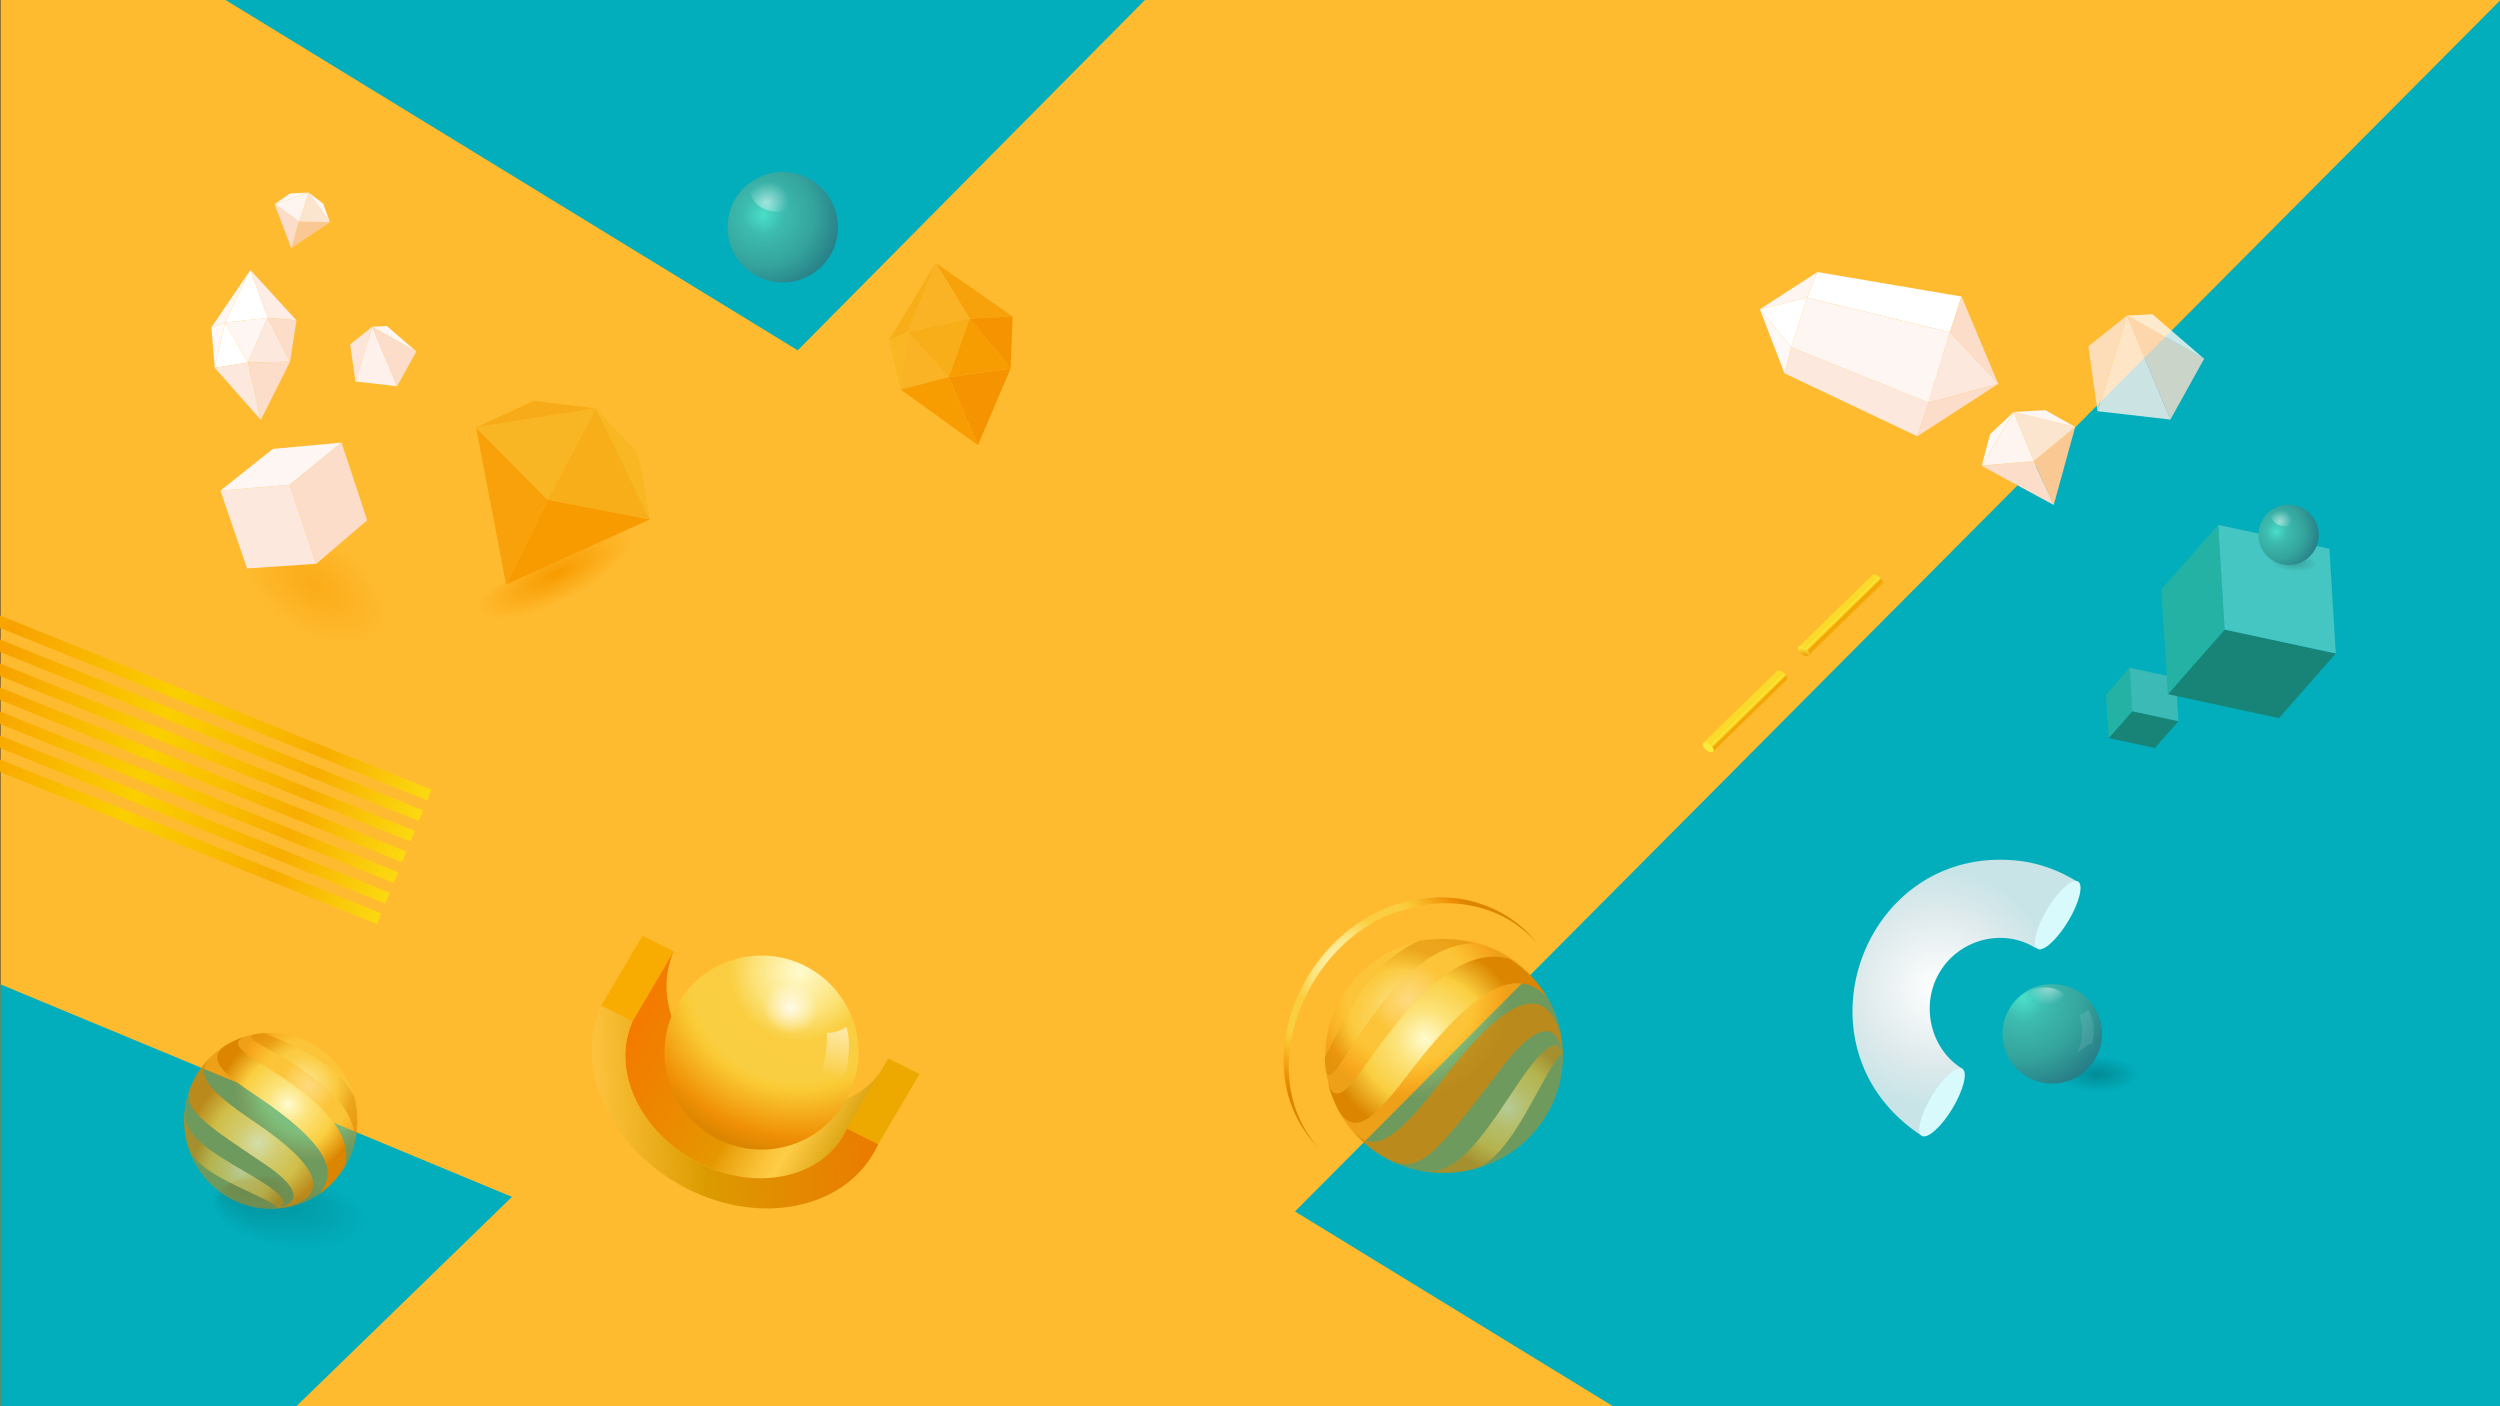 <svg  xmlns="http://www.w3.org/2000/svg" xmlns:xlink="http://www.w3.org/1999/xlink" width="2400" height="1350" viewBox="0 0 2400 1350">
<rect x="0" y="0" width="2400" height="1350" fill="#333333" stroke="none"/>
<defs>
<radialGradient id="radial-gradient" cx="1295.76" cy="927.27" r="131.73" gradientTransform="translate(-57.31 81.04) rotate(-3.43)" gradientUnits="userSpaceOnUse">
<stop offset="0" stop-color="#fefbce"/>
<stop offset="0.24" stop-color="#fce37b"/>
<stop offset="0.38" stop-color="#face40"/>
<stop offset="0.6" stop-color="#face41"/>
<stop offset="0.65" stop-color="#faca34"/>
<stop offset="0.9" stop-color="#f09006"/>
<stop offset="1" stop-color="#db8500"/>
</radialGradient>
<radialGradient id="radial-gradient-2" cx="1704.33" cy="-1787.43" r="104.75" gradientTransform="matrix(0.86, 0.35, 0.36, -0.85, 529.88, -1156.59)" xlink:href="#radial-gradient"/>
<radialGradient id="radial-gradient-3" cx="2162.73" cy="1047.7" r="63.49" gradientTransform="matrix(-0.08, 0.99, 1.01, 0.08, 562.48, -1161.54)" gradientUnits="userSpaceOnUse">
<stop offset="0" stop-color="#fefbce"/>
<stop offset="0.29" stop-color="#fce37b"/>
<stop offset="0.66" stop-color="#face40"/>
<stop offset="1" stop-color="#db8500"/>
</radialGradient>
<radialGradient id="radial-gradient-4" cx="2140.86" cy="1012.83" r="89.37" gradientTransform="matrix(1, 0, 0, -1, 0, 1350)" xlink:href="#radial-gradient-3"/>
<radialGradient id="radial-gradient-5" cx="2102.63" cy="978.87" r="92.63" gradientTransform="matrix(-0.08, 1, 1.01, 0.08, 547.39, -1183.51)" xlink:href="#radial-gradient-3"/>
<radialGradient id="radial-gradient-6" cx="2083.02" cy="950.66" r="67.73" gradientTransform="matrix(-0.08, 1, 1.01, 0.08, 547.39, -1183.51)" xlink:href="#radial-gradient-3"/>
<radialGradient id="radial-gradient-7" cx="-1545.76" cy="1871.88" fx="-1484.902" fy="1937.052" r="89.17" gradientTransform="matrix(0.06, -0.38, -0.84, -0.13, 1943.58, 820.57)" gradientUnits="userSpaceOnUse">
<stop offset="0"/>
<stop offset="1" stop-opacity="0"/>
</radialGradient>
<radialGradient id="radial-gradient-8" cx="2281.74" cy="-3070.22" r="77.49" gradientTransform="matrix(-0.3, 0.88, 0.87, 0.31, 3651.01, -13.63)" xlink:href="#radial-gradient"/>
<radialGradient id="radial-gradient-9" cx="3440.04" cy="1154.26" r="46.97" gradientTransform="matrix(-0.99, -0.02, -0.02, 1.01, 3659.93, 26.2)" xlink:href="#radial-gradient-3"/>
<radialGradient id="radial-gradient-10" cx="3423.86" cy="1128.46" r="66.11" gradientTransform="matrix(-0.99, -0.02, -0.02, 1.01, 3659.93, 26.2)" xlink:href="#radial-gradient-3"/>
<radialGradient id="radial-gradient-11" cx="3382.56" cy="1107.31" r="68.52" gradientTransform="matrix(-1, -0.02, -0.02, 1.01, 3680.94, 9.79)" xlink:href="#radial-gradient-3"/>
<radialGradient id="radial-gradient-12" cx="3368.06" cy="1086.44" r="50.1" gradientTransform="matrix(-1, -0.02, -0.02, 1.01, 3680.94, 9.79)" xlink:href="#radial-gradient-3"/>
<radialGradient id="radial-gradient-13" cx="830.64" cy="845" r="80.18" gradientTransform="matrix(-0.34, 1.14, 1.75, 0.96, -894.98, -1196.58)" gradientUnits="userSpaceOnUse">
<stop offset="0" stop-color="#f79b00"/>
<stop offset="0.5" stop-color="#f79b00" stop-opacity="0"/>
</radialGradient>
<radialGradient id="radial-gradient-14" cx="-713.86" cy="727.93" r="56.47" gradientTransform="matrix(0.5, 0.83, 2.61, -1.35, -1009.71, 2125.97)" xlink:href="#radial-gradient-13"/>
<radialGradient id="radial-gradient-15" cx="2034.16" cy="280.19" r="48.98" gradientTransform="matrix(1.61, 0, 0, -0.7, -1260.83, 1227.45)" gradientUnits="userSpaceOnUse">
<stop offset="0"/>
<stop offset="0.5" stop-opacity="0"/>
</radialGradient>
<radialGradient id="radial-gradient-16" cx="1575.05" cy="-2538.55" r="91.25" gradientTransform="matrix(0.98, -0.15, -0.15, -0.98, 17.85, -1293.52)" gradientUnits="userSpaceOnUse">
<stop offset="0" stop-color="#4adfc9"/>
<stop offset="0.24" stop-color="#3dbcb0"/>
<stop offset="0.38" stop-color="#3ab3a8"/>
<stop offset="0.65" stop-color="#34a39c"/>
<stop offset="1" stop-color="#277e87"/>
</radialGradient>
<radialGradient id="radial-gradient-17" cx="5451.98" cy="3054.03" r="16.62" gradientTransform="matrix(-1.72, 0.29, 0.12, 1.55, 10978.21, -5368.38)" gradientUnits="userSpaceOnUse">
<stop offset="0" stop-color="#fff"/>
<stop offset="0.69" stop-color="#fff" stop-opacity="0"/>
</radialGradient>
<radialGradient id="radial-gradient-18" cx="3059.9" cy="-1816.44" r="76.56" gradientTransform="matrix(0.89, 0.45, 0.45, -0.89, -1173.21, -2787.11)" xlink:href="#radial-gradient-16"/>
<radialGradient id="radial-gradient-19" cx="6552.61" cy="1989.72" r="31.27" gradientTransform="matrix(-0.98, 0.17, 0.07, 0.89, 7018.32, -2690.61)" xlink:href="#radial-gradient-17"/>
<radialGradient id="radial-gradient-20" cx="2246.17" cy="4090" r="114.22" gradientTransform="translate(-2805.14 1065.81) rotate(-62.67)" gradientUnits="userSpaceOnUse">
<stop offset="0" stop-color="#fff"/>
<stop offset="0.61" stop-color="#e0ebed"/>
<stop offset="1" stop-color="#c8e4e7"/>
</radialGradient>
<linearGradient id="linear-gradient" x1="1144.32" y1="-522.12" x2="1355.76" y2="-662.2" gradientTransform="matrix(-1, 0.06, 0.06, 1, 1984.48, 1552.32)" gradientUnits="userSpaceOnUse">
<stop offset="0" stop-color="#dba312"/>
<stop offset="0.17" stop-color="#ffcd47"/>
<stop offset="0.23" stop-color="#fac238"/>
<stop offset="0.35" stop-color="#eba411"/>
<stop offset="0.39" stop-color="#e59700"/>
<stop offset="0.62" stop-color="#ec8900"/>
<stop offset="1" stop-color="#f67600"/>
</linearGradient>
<linearGradient id="linear-gradient-2" x1="1112.82" y1="-567.9" x2="1382.22" y2="-567.9" gradientTransform="matrix(-1, 0.06, 0.06, 1, 1984.48, 1552.32)" gradientUnits="userSpaceOnUse">
<stop offset="0" stop-color="#eb7b00"/>
<stop offset="0.39" stop-color="#e18e00"/>
<stop offset="0.61" stop-color="#db9b00"/>
<stop offset="1" stop-color="#ffc440"/>
</linearGradient>
<linearGradient id="linear-gradient-3" x1="2956.49" y1="4167.44" x2="3140.02" y2="4167.44" gradientTransform="matrix(-2.68, -1.08, -0.37, 0.93, 9836.6, 202.13)" gradientUnits="userSpaceOnUse">
<stop offset="0.02" stop-color="#fbd810"/>
<stop offset="0.22" stop-color="#f8ad00"/>
<stop offset="0.51" stop-color="#facf00"/>
<stop offset="0.83" stop-color="#f8a100"/>
<stop offset="1" stop-color="#fad309"/>
</linearGradient>
<linearGradient id="linear-gradient-4" x1="2956.48" y1="4146.14" x2="3140.01" y2="4146.14" xlink:href="#linear-gradient-3"/>
<linearGradient id="linear-gradient-5" x1="2956.48" y1="4124.76" x2="3140.01" y2="4124.76" xlink:href="#linear-gradient-3"/>
<linearGradient id="linear-gradient-6" x1="2956.5" y1="4103.41" x2="3140.03" y2="4103.41" xlink:href="#linear-gradient-3"/>
<linearGradient id="linear-gradient-7" x1="2956.5" y1="4082.03" x2="3140.03" y2="4082.03" xlink:href="#linear-gradient-3"/>
<linearGradient id="linear-gradient-8" x1="2956.48" y1="4060.67" x2="3140.01" y2="4060.67" xlink:href="#linear-gradient-3"/>
<linearGradient id="linear-gradient-9" x1="2956.47" y1="4039.36" x2="3140" y2="4039.36" xlink:href="#linear-gradient-3"/>
<radialGradient id="radial-gradient-21" cx="15258.94" cy="1039.38" fx="15258.94" fy="1030.091" r="76.61" gradientTransform="matrix(-0.12, 0.2, -0.35, -0.15, 4298.49, -2262.33)" xlink:href="#radial-gradient-7"/>
<radialGradient id="radial-gradient-22" cx="2194" cy="544.33" r="46.54" gradientTransform="matrix(1, 0.09, -0.04, 0.39, 29.2, 129.75)" xlink:href="#radial-gradient-15"/>
<radialGradient id="radial-gradient-23" cx="4497.19" cy="-1430.9" r="41.77" gradientTransform="matrix(0.89, 0.45, 0.45, -0.89, -1173.21, -2787.11)" xlink:href="#radial-gradient-16"/>
<radialGradient id="radial-gradient-24" cx="5114.53" cy="2608.52" r="17.06" gradientTransform="matrix(-0.98, 0.17, 0.07, 0.89, 7018.32, -2690.61)" xlink:href="#radial-gradient-17"/>
<radialGradient id="radial-gradient-25" cx="531.74" cy="3809.96" r="177.97" gradientTransform="translate(3784.08 -1392.09) rotate(60.33) scale(0.99)" xlink:href="#radial-gradient"/>
<linearGradient id="linear-gradient-10" x1="801.86" y1="991.11" x2="785.86" y2="1074.67" gradientUnits="userSpaceOnUse">
<stop offset="0" stop-color="#fff"/>
<stop offset="0.5" stop-color="#fff" stop-opacity="0"/>
</linearGradient>
<radialGradient id="radial-gradient-26" cx="6162.98" cy="-608.33" r="32.41" gradientTransform="matrix(-1.15, -0.36, 0.33, -1.05, 8047.07, 2547.44)" xlink:href="#radial-gradient-17"/>
<linearGradient id="linear-gradient-11" x1="570.19" y1="1586.29" x2="580.26" y2="1579.08" gradientTransform="matrix(0.12, 1.03, -1.14, 0.29, 3505.1, -460.11)" gradientUnits="userSpaceOnUse">
<stop offset="0" stop-color="#fadb2a"/>
<stop offset="0.17" stop-color="#fbd929"/>
<stop offset="0.31" stop-color="#fce838"/>
<stop offset="0.55" stop-color="#f2a104"/>
<stop offset="0.73" stop-color="#f4ab08"/>
<stop offset="1" stop-color="#f6b80f"/>
</linearGradient>
<radialGradient id="radial-gradient-27" cx="384.68" cy="1308.74" r="13.52" gradientTransform="matrix(0.35, 0.82, -0.8, -0.02, 2646.16, 343.05)" gradientUnits="userSpaceOnUse">
<stop offset="0.02" stop-color="#ec8d00"/>
<stop offset="0.21" stop-color="#ee9908"/>
<stop offset="0.55" stop-color="#f3b81c"/>
<stop offset="0.99" stop-color="#fcea3d"/>
</radialGradient>
<linearGradient id="linear-gradient-12" x1="635.8" y1="1673.05" x2="645.87" y2="1665.84" xlink:href="#linear-gradient-11"/>
<radialGradient id="radial-gradient-28" cx="502.69" cy="1474.07" r="13.52" gradientTransform="matrix(1, 0, 0, -1, 0.49, 1350)" xlink:href="#radial-gradient-27"/>
</defs>
<g>
<rect x="0.49" width="2400" height="1350" fill="#ffbb30"/>
<polygon points="216.49 0 765.82 336.33 1099.16 0 216.49 0" fill="#02aebc"/>
<polygon points="1243.16 1163 2400.49 0 2400.49 1350 1548.49 1350 1243.16 1163" fill="#02aebc"/>
<polygon points="0.49 945 491.49 1149 284.49 1350 0.49 1350 0.49 945" fill="#02aebc"/>
</g>
<g>
<path d="M1475.73,905.7c-26.69-34.84-73.27-50.25-114.74-42.17-107,16.11-172.15,160.4-94.92,238.67-66.11-73.12-10.45-205.8,85.11-229.76,35.44-10.47,77.34-5.9,108.15,17.9A108.91,108.91,0,0,1,1475.73,905.7Z" fill="url(#radial-gradient)"/>
<g>
<path d="M1430.07,909.35c-58.36-23.36-125.25,4.29-149.2,61.82a111.3,111.3,0,0,0,59.48,145.69l2.4,1c58.38,23.35,125.25-4.3,149.2-61.81a111.55,111.55,0,0,0-60-145.88h-.12Z" opacity="0.5" fill="url(#radial-gradient-2)" style="isolation: isolate"/>
<path d="M1405,1124.18c-12.14,1.48-12.41,1.47-18.84,1.56-12.56-.49-12.56-.49-18.86-1.57,30.66,2.69,51.73-26.52,83.69-74.44,16-24,42.94-64.25,48.89-37.3h0c-3.92,0-9.15,9-23.11,34.56-16.78,30.69-37.57,68.84-62.11,75.24-2.9.67-6.74,1.61-9.73,2" opacity="0.5" fill="url(#radial-gradient-3)" style="isolation: isolate"/>
<path d="M1330.78,1111.65c-10-5.93-10.19-6.05-15-9.78-8.87-7.32-9-7.47-13.32-11.87l-2.72-2.87c20.28,20.2,39.82,8.29,87.37-53.42,58.59-76.07,95.58-90.46,109.94-42.83a108.16,108.16,0,0,1,2.84,21.57c-4.5-34-26.29-29.31-58.29,12.68-61.49,80.57-78,102.21-106.74,88.71l-4.06-2.11" opacity="0.7" fill="url(#radial-gradient-4)" style="isolation: isolate"/>
<path d="M1282.65,1061.23a127.66,127.66,0,0,1-6.83-18.16c-.26-1-.69-2.44-1-3.44,7,21.2,18.84,6.77,37.7-19.6,28.8-40.22,82.32-115,136.42-99.54a118,118,0,0,1,36,36.4c-30.08-30.5-70.09-8.07-133.69,75.13-28.81,37.68-50.53,62.12-66.78,33l-1.87-3.77" fill="url(#radial-gradient-5)"/>
<path d="M1271.62,1016.2h0c19.09-39.77,45.32-94.09,90.88-112.92a125.64,125.64,0,0,1,21.47-1.91,120.56,120.56,0,0,1,30.77,4c-45.49,2.63-79.07,40.68-118.39,101-14.39,22.14-20.39,31.37-23.52,22.15-.31-3-.86-7.08-1.11-12.25" opacity="0.5" fill="url(#radial-gradient-6)" style="isolation: isolate"/>
</g>
</g>
<g>
<path d="M338.53,1150.47c23.94,18.79,16,39.44-17.83,46.12s-80.67-3.2-104.61-22-16-39.44,17.84-46.12S314.6,1131.69,338.53,1150.47Z" opacity="0.2" fill="url(#radial-gradient-7)" style="isolation: isolate"/>
<g>
<path d="M338.86,1103.65c14.61-44.15-8.83-92.29-52.39-107.37a82.34,82.34,0,0,0-104.89,50.5l-.63,1.82c-14.6,44.16,8.84,92.29,52.39,107.37a82.52,82.52,0,0,0,105-50.88V1105Z" opacity="0.5" fill="url(#radial-gradient-8)" style="isolation: isolate"/>
<path d="M179.1,1094.83c-1.64-8.9-1.65-9.1-2-13.84-.21-9.3-.21-9.3.3-14-.6,22.76,21.92,37,58.75,58.43,18.46,10.72,49.38,28.8,29.75,34.41h0c-.18-2.89-7.06-6.35-26.56-15.5-23.42-11-52.53-24.63-58.36-42.46-.63-2.11-1.5-4.9-1.92-7.09" opacity="0.5" fill="url(#radial-gradient-9)" style="isolation: isolate"/>
<path d="M185,1039.48c3.92-7.66,4-7.8,6.54-11.54,5-6.88,5.11-7,8.16-10.37l2-2.14c-14,15.89-4.32,29.78,43.39,62.1,58.82,39.82,71.12,66.48,36.6,79.24a80.12,80.12,0,0,1-15.8,3.07c24.9-4.86,20.45-20.74-12-42.47-62.27-41.76-79-53-70.33-74.8l1.38-3.09" opacity="0.7" fill="url(#radial-gradient-10)" style="isolation: isolate"/>
<path d="M220.05,1001.66a94.83,94.83,0,0,1,13.1-5.86c.75-.24,1.77-.62,2.5-.86-15.34,6.09-4.15,14.22,16.17,26.95,31,19.45,88.62,55.59,79.67,96.23a87.38,87.38,0,0,1-25.25,28.23c21.16-23.59,2.79-52.12-61.52-95.32-29.12-19.57-48.15-34.5-27.36-47.82l2.7-1.55" fill="url(#radial-gradient-11)"/>
<path d="M252.8,991.48h0c30.23,12.3,71.52,29.21,87.49,62a93.41,93.41,0,0,1,2.38,15.77,89.29,89.29,0,0,1-1.55,22.9c-4-33.47-33.61-56.55-79.93-82.85-17-9.63-24.08-13.64-17.42-16.37,2.18-.36,5.19-.95,9-1.37" opacity="0.5" fill="url(#radial-gradient-12)" style="isolation: isolate"/>
</g>
</g>
<g>
<path d="M285.12,674.92C221,635.12,180.7,570.16,195,529.71s78.1-41,142.26-1.35,104.42,104.76,90.1,145.2S349.21,714.7,285.12,674.92Z" opacity="0.5" fill="url(#radial-gradient-13)" style="isolation: isolate"/>
<polygon points="211.63 471 278.21 465.35 303.69 541.21 237.19 545.72 211.63 471" fill="#fde8de"/>
<polygon points="211.63 471 261.94 430.94 327.87 424.89 278.21 465.35 211.63 471" fill="#fef6f3"/>
<polygon points="278.21 465.35 327.87 424.89 352.46 499.45 303.69 541.21 278.21 465.35" fill="#fcddca"/>
<polygon points="250.4 403.12 238.07 348.06 278.46 347.18 250.4 403.12" fill="#fcddca"/>
<polygon points="216.07 309.61 256.93 305.1 238.07 348.06 216.07 309.61" fill="#fef6f3"/>
<polygon points="240.33 259.23 284.58 307.51 256.93 305.1 240.33 259.23" fill="#fdede4"/>
<polygon points="202.92 314.36 240.33 259.23 216.07 309.61 202.92 314.36" fill="#fef6f3"/>
<polygon points="206.15 353.06 216.07 309.61 202.92 314.36 206.15 353.06" fill="#fef9f7"/>
<polygon points="238.03 348.1 216.11 309.6 206.1 353.03 238.03 348.1" fill="#fff"/>
<polygon points="256.93 305.1 238.07 348.06 278.46 347.18 256.93 305.1" fill="#fde8de"/>
<polygon points="278.46 347.18 256.93 305.1 284.58 307.51 278.46 347.18" fill="#fcddca"/>
<polygon points="250.4 403.12 238.07 348.06 206.15 353.06 250.4 403.12" fill="#fde8de"/>
<polygon points="216.07 309.61 256.98 305.17 240.33 259.23 216.07 309.61" fill="#fff"/>
<polygon points="287.17 212.71 279.5 238.35 316.75 213.35 287.17 212.71" fill="#fac892"/>
<polygon points="263.55 195.87 287.09 212.55 279.66 238.26 263.55 195.87" fill="#fcddca"/>
<polygon points="287.17 212.71 296.35 184.9 316.75 213.35 287.17 212.71" fill="#fce5cf"/>
<polygon points="310.3 195.54 316.75 213.35 296.35 184.9 310.3 195.54" fill="#fef6f3"/>
<polygon points="287.17 212.71 263.71 195.87 296.35 184.9 287.17 212.71" fill="#fef4f0"/>
<polygon points="357.36 313.68 336.18 330.57 341.18 366.12 357.36 313.68" fill="#fde6d9"/>
<polygon points="381.24 370.8 357.37 313.64 341.18 366.2 381.24 370.8" fill="#fef0eb"/>
<polygon points="399.78 337.34 357.36 313.68 381.16 370.88 399.78 337.34" fill="#fcddca"/>
<polygon points="371.34 312.96 357.4 313.7 399.66 337.36 371.34 312.96" fill="#fef6f3"/>
<polygon points="296.35 184.9 263.71 195.87 278.54 185.71 296.35 184.9" fill="#fef9f6"/>
</g>
<g>
<polygon points="938.77 427.49 910.87 362.03 970.22 353.63 938.77 427.49" fill="#f59400"/>
<polygon points="871.45 318.76 930.96 305.84 910.87 362.03 871.45 318.76" fill="#f7ae19"/>
<polygon points="898.33 252.45 972.12 303.76 930.96 305.84 898.33 252.45" fill="#f7a20a"/>
<polygon points="853.09 327.01 898.33 252.45 871.45 318.76 853.09 327.01" fill="#f7ae19"/>
<polygon points="864.71 373.99 871.45 318.76 853.09 327.01 864.71 373.99" fill="#f9b724"/>
<polygon points="910.87 362.03 871.45 318.76 864.71 373.99 910.87 362.03" fill="#f9b324"/>
<polygon points="930.96 305.84 910.87 362.03 970.22 353.63 930.96 305.84" fill="#f79d02"/>
<polygon points="970.22 353.63 930.96 305.84 972.12 303.76 970.22 353.63" fill="#f59400"/>
<polygon points="938.77 427.49 910.87 362.03 864.71 373.99 938.77 427.49" fill="#f79d02"/>
<polygon points="871.22 318.78 930.96 305.84 898.19 252.31 871.22 318.78" fill="#f9b324"/>
</g>
<g>
<path d="M578.88,609.82c-70.15,33.12-135.85,41.75-147,19.11s36.71-67.84,106.8-101.1,135.86-41.75,147-19.12S649,576.7,578.88,609.82Z" fill="url(#radial-gradient-14)"/>
<polygon points="525.65 479.76 485.85 561.06 624.05 498.56 525.65 479.76" fill="#f79b00"/>
<polygon points="456.95 410.36 485.85 561.06 525.65 479.76 456.95 410.36" fill="#f8a10a"/>
<polygon points="512.15 384.86 456.95 410.36 571.95 392.06 512.15 384.86" fill="#f8ab18"/>
<polygon points="624.05 498.56 571.95 392.06 525.65 479.76 624.05 498.56" fill="#f7ae19"/>
<polygon points="612.65 435.46 571.95 392.06 624.05 498.56 612.65 435.46" fill="#f9b724"/>
<polygon points="571.95 392.06 456.95 410.36 525.65 479.76 571.95 392.06" fill="#f9b624"/>
</g>
<g>
<path d="M2062,1057.65c-34.13,12-83.73,9.95-111-4.8s-21.4-36.38,12.66-48.48,83.73-10,111,4.8S2096.11,1045.57,2062,1057.65Z" opacity="0.2" fill="url(#radial-gradient-15)" style="isolation: isolate"/>
<circle cx="1970.19" cy="992.51" r="47.75" fill="url(#radial-gradient-16)"/>
<path d="M2004.73,968.87a7.6,7.6,0,0,1-1,1.19l-.37.37a20.83,20.83,0,0,1-2.89,2.15,11.81,11.81,0,0,1-2.52,1.18l-.52.15c-.37.15-.74.22-1.11.37a19.53,19.53,0,0,1,.6,2.15c.14.37.22.88.37,1.33a56.88,56.88,0,0,1,1.48,11.62,47.9,47.9,0,0,1-2.3,15.4,13.19,13.19,0,0,1-.59,1.63c-.53,1.43-1.12,2.85-1.78,4.22l2.15-1.63,1.18-.89c2.15-1.48,4.37-3.11,5.41-3.85a17.56,17.56,0,0,1,3.77-1.78l.6-.14a6.57,6.57,0,0,1,1.25-.15c.37-1.33.6-2.59.89-3.93.08-.44.15-.88.22-1.4a46.32,46.32,0,0,0,.52-9.63,50,50,0,0,0-2.88-13.17c-.23-.6-.45-1.19-.67-1.71A16.21,16.21,0,0,0,2004.73,968.87Z" fill="#fff" opacity="0.1" style="isolation: isolate"/>
<path d="M1931.07,979.61c-1-14.44,11.18-28.36,27.32-31.1s30.13,6.74,31.17,21.18-11.18,28.35-27.32,31.09S1932.08,994,1931.07,979.61Z" opacity="0.5" fill="url(#radial-gradient-17)" style="isolation: isolate"/>
</g>
<g>
<circle cx="751.43" cy="218.13" r="53.06" fill="url(#radial-gradient-18)"/>
<path d="M719,180.13c-1.1-15.53,11.94-30.49,29.17-33.43s32.17,7.24,33.29,22.76-11.9,30.54-29.13,33.42S720.16,195.64,719,180.13Z" opacity="0.5" fill="url(#radial-gradient-19)" style="isolation: isolate"/>
</g>
<g>
<polygon points="1744.69 261.16 1883.08 284.68 1871.91 318.96 1734.82 285.71 1744.69 261.16" fill="#fff"/>
<polygon points="1918.19 368.27 1871.91 318.96 1883.08 284.68 1918.19 368.27" fill="#fcddca"/>
<polygon points="1851.32 386.55 1871.91 318.96 1918.52 368.52 1851.32 386.55" fill="#fde8de"/>
<polygon points="1917.88 368.69 1918.29 368.57 1918.01 368.8 1915.52 370.34 1840.56 418.83 1851.32 386.55 1917.88 368.69" fill="#fcddca"/>
<polygon points="1851.32 386.55 1840.56 418.83 1713.05 358.37 1719.66 333.44 1851.32 386.55" fill="#fde8de"/>
<polygon points="1719.66 333.44 1734.82 285.71 1871.91 318.96 1851.32 386.55 1719.66 333.44" fill="#fef6f3"/>
<polygon points="1713.05 358.37 1689.48 296.88 1719.66 333.44 1713.05 358.37" fill="#fef9f7"/>
<polygon points="1689.48 296.88 1744.69 261.16 1734.82 285.71 1689.48 296.88" fill="#fef4f0"/>
<polygon points="1719.66 333.44 1689.48 296.88 1734.82 285.71 1719.66 333.44" fill="#fff"/>
</g>
<g opacity="0.8">
<polygon points="2041.88 302.93 2004.84 332.46 2013.58 394.62 2041.88 302.93" fill="#fde6d9"/>
<polygon points="2083.63 402.79 2041.9 302.87 2013.58 394.76 2083.63 402.79" fill="#fef0eb"/>
<polygon points="2116.05 344.3 2041.88 302.93 2083.49 402.93 2116.05 344.3" fill="#fcddca"/>
<polygon points="2066.32 301.67 2041.94 302.96 2115.83 344.34 2066.32 301.67" fill="#fef6f3"/>
</g>
<g>
<polygon points="1952.5 442.59 1971.5 485.07 1992.2 409.86 1952.5 442.59" fill="#fac892"/>
<polygon points="1902.26 447.19 1952.21 442.47 1971.61 484.77 1902.26 447.19" fill="#fcddca"/>
<polygon points="1952.5 442.59 1933.04 395.52 1992.2 409.86 1952.5 442.59" fill="#fce5cf"/>
<polygon points="1963.5 393.72 1992.2 409.86 1933.04 395.52 1963.5 393.72" fill="#fef6f3"/>
<polygon points="1952.5 442.59 1902.47 447.01 1933.04 395.52 1952.5 442.59" fill="#fef4f0"/>
<polygon points="1933.04 395.52 1902.47 447.01 1910.5 416.8 1933.04 395.52" fill="#fef9f6"/>
</g>
<g>
<path d="M1942.88,827c-153.1-21.81-227.69,178.65-97.88,263.37,13-21.56,26-42.74,39-64.28-31.61-19.31-40.49-62.48-21.64-93.2,18.58-30.87,60.54-42.62,92-22.67,13-21.54,26-42.73,39.05-64.22A136.29,136.29,0,0,0,1942.88,827Z" fill="url(#radial-gradient-20)"/>
<path d="M1854.56,1052.07c-10.85,17.77-15.09,34.91-9.7,38.3s18.65-8.27,29.34-26,15.1-34.9,9.7-38.3S1865.33,1034.4,1854.56,1052.07Z" fill="#d9fafc"/>
<ellipse cx="1975.42" cy="878.51" rx="37.73" ry="11.61" transform="translate(202.81 2116.22) rotate(-58.9)" fill="#d9fafc"/>
</g>
<g>
<polygon points="577.12 965.53 616.73 898.37 646.82 913.36 607.21 980.53 577.12 965.53" fill="#f8ab00"/>
<path d="M607.21,980.53l39.61-67.17c-21.24,46.89,7.62,107.88,64.46,136.24,27.15,13.54,55.76,17.2,80.56,12.23,24.37-4.89,45.07-18.11,57.08-38.47l-39.61,67.16c-12,20.36-32.71,33.58-57.08,38.47-24.8,5-53.41,1.31-80.56-12.23-56.84-28.35-85.7-89.35-64.46-136.23" fill="url(#linear-gradient)"/>
<path d="M764.54,1157.37c-32,6.42-69,1.7-104.1-15.8-73.47-36.64-110.78-115.46-83.32-176l30.09,15c-21.24,46.88,7.62,107.88,64.46,136.23,27.15,13.54,55.76,17.2,80.56,12.23,27.16-5.45,49.76-21.24,60.85-45.75l30.1,15C828.83,1129.92,799.64,1150.33,764.54,1157.37Z" fill="url(#linear-gradient-2)"/>
<polygon points="813.08 1083.24 852.7 1016.08 882.79 1031.1 843.18 1098.26 813.08 1083.24" fill="#eea900"/>
</g>
<g>
<polygon points="362.01 887.23 366.18 877 0 729.12 0 741.12 362.01 887.23" fill="url(#linear-gradient-3)"/>
<polygon points="370.05 867.48 374.2 857.16 0 706.13 0 718.07 370.05 867.48" fill="url(#linear-gradient-4)"/>
<polygon points="378.07 847.64 382.22 837.32 0 683.06 0 695 378.07 847.64" fill="url(#linear-gradient-5)"/>
<polygon points="386 827.82 390.15 817.5 0 660 0 671.95 386 827.82" fill="url(#linear-gradient-6)"/>
<polygon points="394.02 807.98 398.18 797.66 0 636.94 0 648.95 394.02 807.98" fill="url(#linear-gradient-7)"/>
<polygon points="402.04 788.15 406.21 777.91 0 613.89 0 625.89 402.04 788.15" fill="url(#linear-gradient-8)"/>
<polygon points="414.23 758.08 0 590.89 0 602.83 410.08 768.4 414.23 758.08" fill="url(#linear-gradient-9)"/>
</g>
<g>
<polygon points="2046.96 682.75 2024.38 708.56 2068.68 718.08 2091.32 692.33 2046.96 682.75" fill="#178477"/>
<polygon points="2044.44 641.09 2021.8 666.85 2024.38 708.56 2046.96 682.75 2044.44 641.09" fill="#24b2a4"/>
<polygon points="2091.32 692.33 2088.74 650.62 2044.44 641.09 2046.96 682.75 2091.32 692.33" fill="#3cbab6"/>
<path d="M2048.41,655.09c-5.85,9.49,3.65,23.49,21.32,31.17a56.84,56.84,0,0,0,21.59,4.89L2089,651.92C2071.62,644.66,2054.2,645.76,2048.41,655.09Z" opacity="0.15" fill="url(#radial-gradient-21)" style="isolation: isolate"/>
<polygon points="2135.68 604.4 2081.17 666.39 2187.84 689.42 2242.35 627.32 2135.68 604.4" fill="#178477"/>
<polygon points="2129.53 503.93 2074.97 565.97 2081.17 666.39 2135.68 604.4 2129.53 503.93" fill="#24b2a4"/>
<polygon points="2242.35 627.32 2236.2 526.84 2129.53 503.93 2135.68 604.4 2242.35 627.32" fill="#46c6c2"/>
</g>
<g>
<path d="M2223.42,562.89c-19.75,7-48.47,5.77-64.24-2.77s-12.39-21.06,7.32-28.07,48.48-5.76,64.25,2.78S2243.18,555.9,2223.42,562.89Z" opacity="0.2" fill="url(#radial-gradient-22)" style="isolation: isolate"/>
<circle cx="2197.06" cy="513.5" r="28.95" fill="url(#radial-gradient-23)"/>
<path d="M2179.4,492.77c-.6-8.47,6.51-16.63,15.91-18.23s17.55,3.95,18.16,12.41-6.52,16.63-15.91,18.24S2180,501.24,2179.4,492.77Z" opacity="0.5" fill="url(#radial-gradient-24)" style="isolation: isolate"/>
</g>
<g>
<circle cx="731.03" cy="1010.47" r="93.13" fill="url(#radial-gradient-25)"/>
<path d="M812.49,985.64l-2.55,1.74-1,.54a39.38,39.38,0,0,1-6.55,2.44,19.39,19.39,0,0,1-5.33,1l-1,.06c-.82,0-1.52.06-2.33.07,0,.81,0,2.43.09,4.41v2.64a119.9,119.9,0,0,1-3.09,22.71,91.7,91.7,0,0,1-12,27.75,24.42,24.42,0,0,1-1.89,2.72,76.31,76.31,0,0,1-5.47,7.08c1.3-.58,3-1.17,4.9-1.92l2.69-1c4.73-1.74,9.87-3.7,12.16-4.46a30.65,30.65,0,0,1,8-1.44h1.15a9.63,9.63,0,0,1,2.45.32c1.32-2.31,2.52-4.63,3.61-7,.34-.83.79-1.63,1.14-2.49a89.61,89.61,0,0,0,5.84-17.92,96.73,96.73,0,0,0,1.27-26.26c-.12-1.29-.26-2.49-.44-3.58A33,33,0,0,0,812.49,985.64Z" opacity="0.5" fill="url(#linear-gradient-10)" style="isolation: isolate"/>
<path d="M721.87,957c6-18.9,27.82-28.84,48.76-22.2s33.09,27.38,27.1,46.28-27.83,28.83-48.76,22.2S715.89,975.92,721.87,957Z" opacity="0.8" fill="url(#radial-gradient-26)" style="isolation: isolate"/>
</g>
<g>
<path d="M1736.2,629.42l70.7-68.83a2.37,2.37,0,0,0,.34-2.58.32.32,0,0,0-.08-.21,10.81,10.81,0,0,0-6.67-6,3,3,0,0,0-3,.32L1726.79,621a3.07,3.07,0,0,1,3-.32,11.33,11.33,0,0,1,6.66,6,.5.5,0,0,0,.08.2,2.58,2.58,0,0,1-.34,2.58" fill="url(#linear-gradient-11)"/>
<path d="M1726.41,623.49a.32.32,0,0,0,.08.21,10.81,10.81,0,0,0,6.67,6c2.64.75,4.17-.51,3.38-2.9a.3.3,0,0,0-.08-.2,10.82,10.82,0,0,0-6.66-6C1727.16,619.74,1725.64,621,1726.41,623.49Z" fill="url(#radial-gradient-27)"/>
</g>
<g>
<path d="M1644.54,721.62l70.7-68.83a2.37,2.37,0,0,0,.34-2.58.32.32,0,0,0-.08-.21,10.81,10.81,0,0,0-6.67-6,3,3,0,0,0-3,.31l-70.7,68.84a3,3,0,0,1,3-.32,11.26,11.26,0,0,1,6.67,6,.39.39,0,0,0,.08.21,2.58,2.58,0,0,1-.34,2.58" fill="url(#linear-gradient-12)"/>
<path d="M1634.75,715.69a.32.32,0,0,0,.08.2,10.81,10.81,0,0,0,6.67,6.05c2.64.75,4.17-.52,3.38-2.9a.32.32,0,0,0-.08-.21,10.81,10.81,0,0,0-6.67-6C1635.49,711.94,1634,713.2,1634.75,715.69Z" fill="url(#radial-gradient-28)"/>
</g>
</svg>

